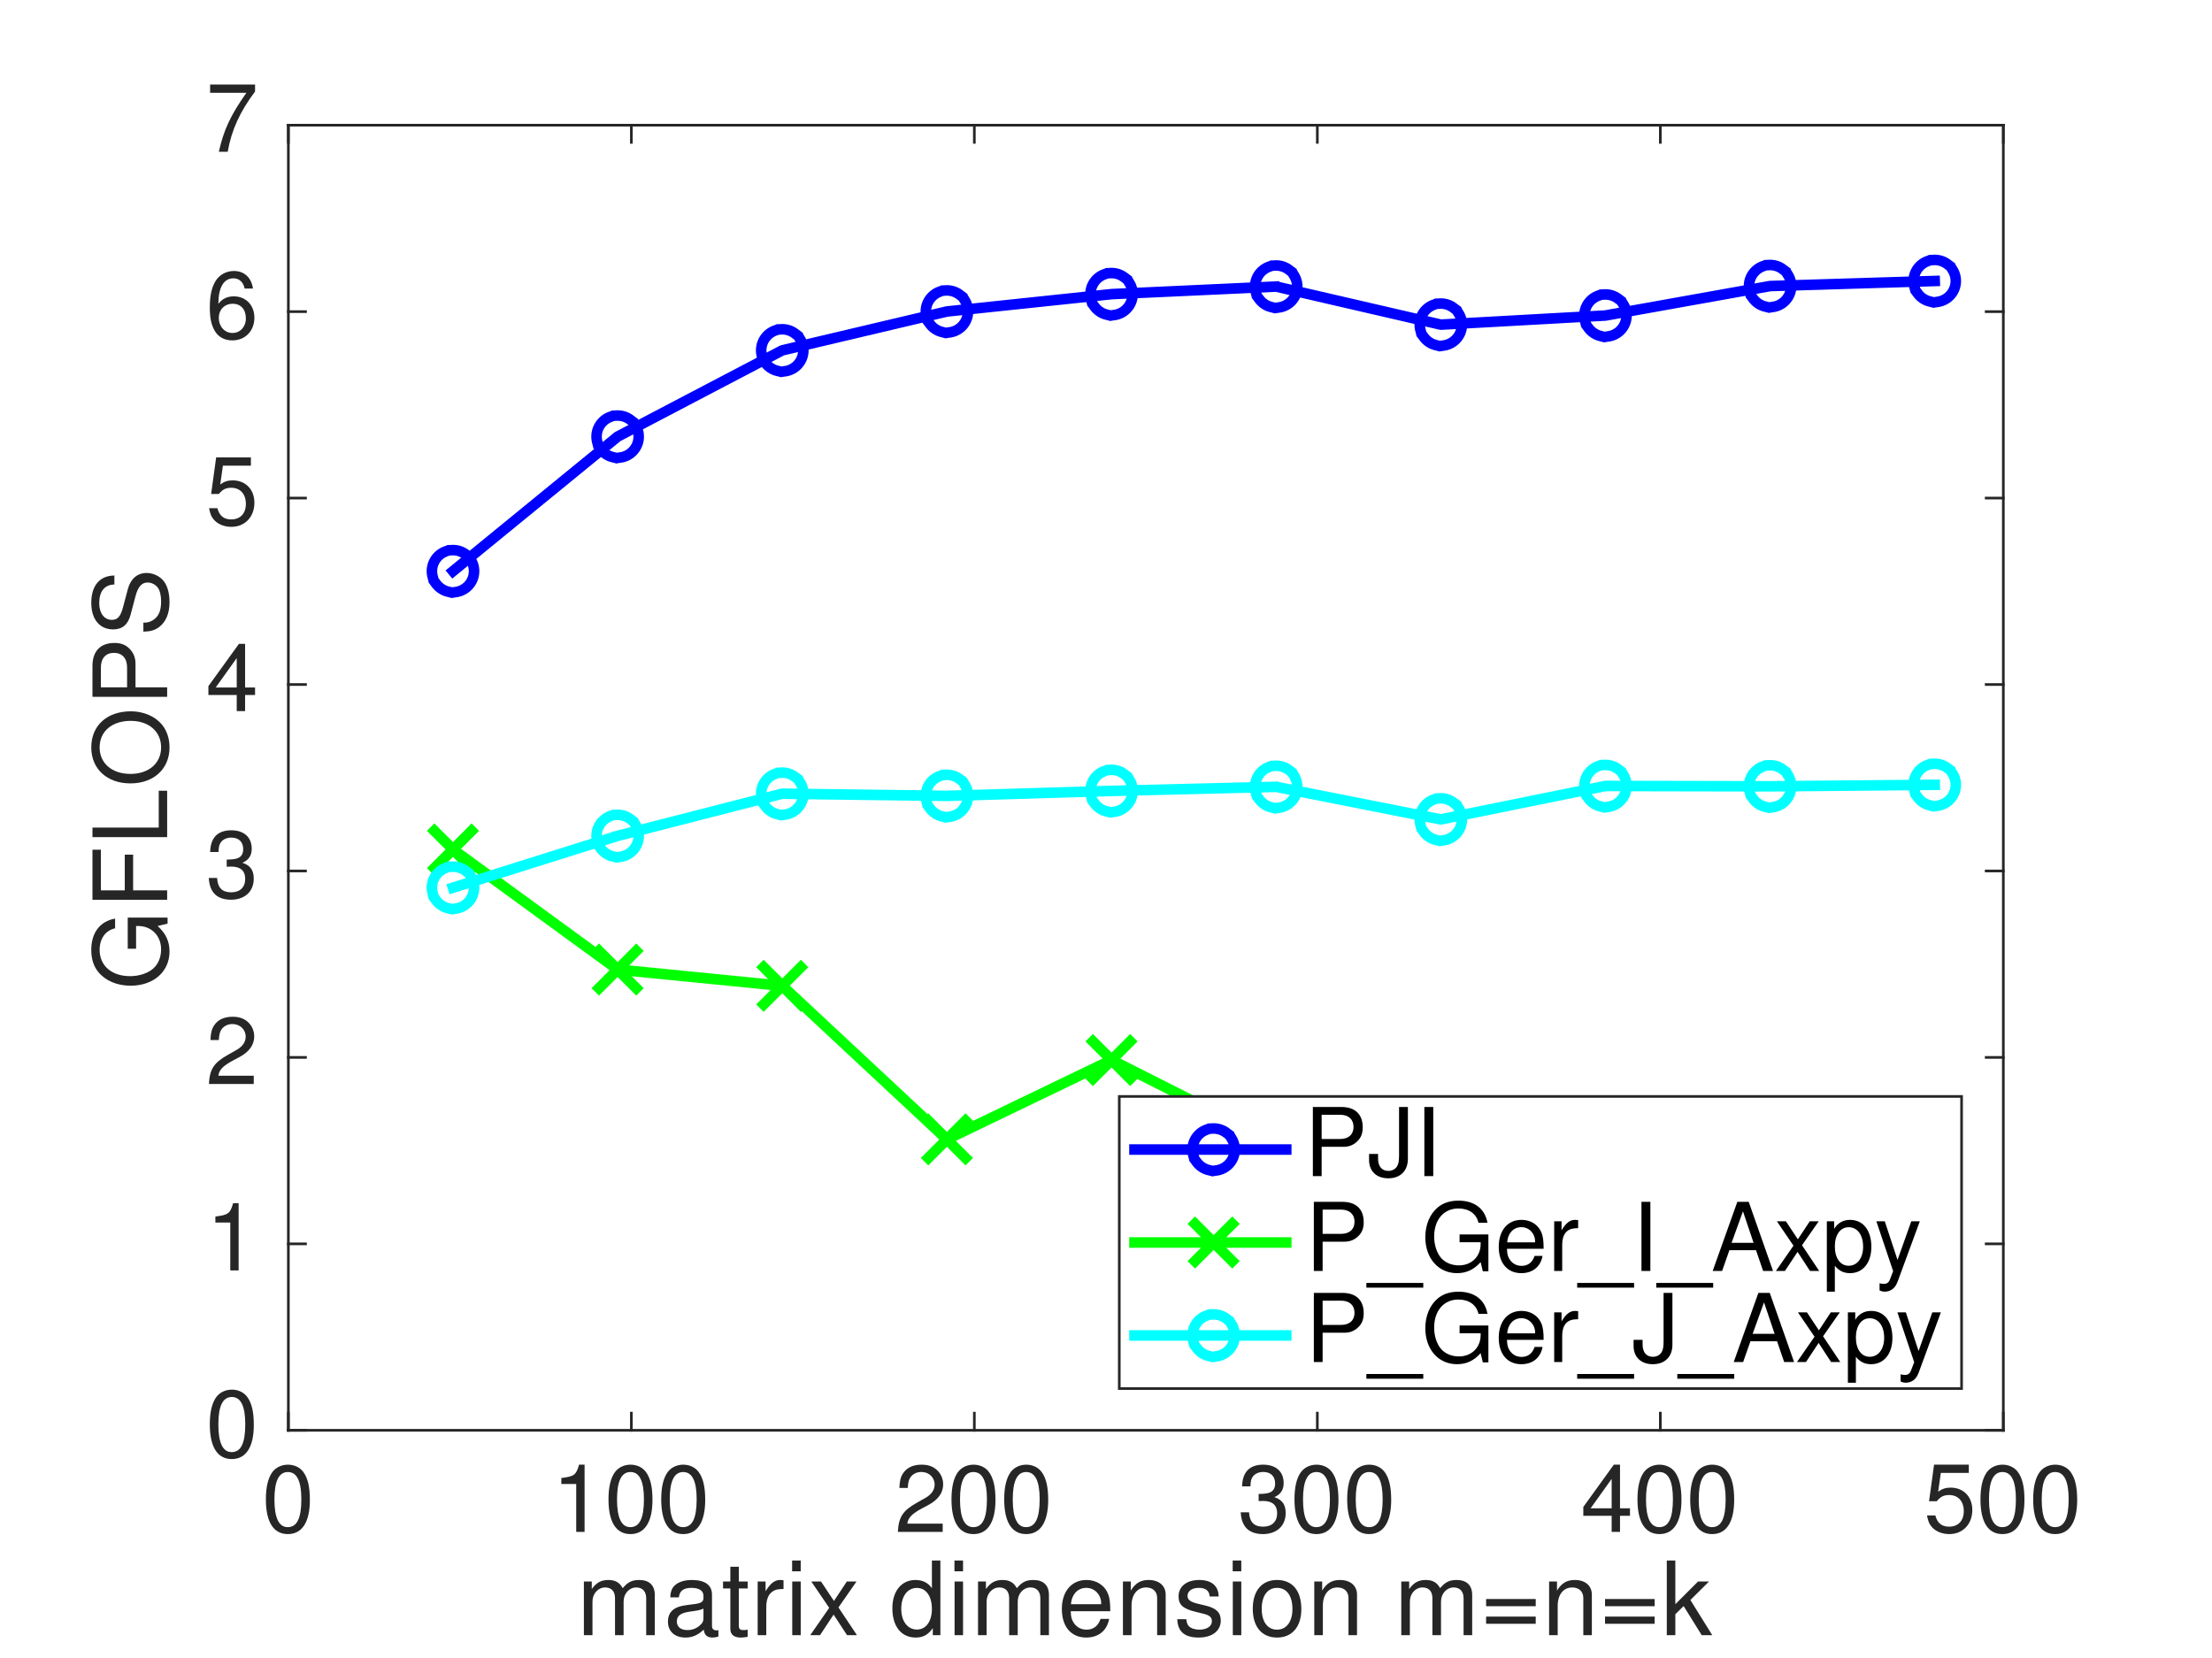<?xml version="1.0"?>
<!DOCTYPE svg PUBLIC '-//W3C//DTD SVG 1.0//EN'
          'http://www.w3.org/TR/2001/REC-SVG-20010904/DTD/svg10.dtd'>
<svg xmlns:xlink="http://www.w3.org/1999/xlink" style="fill-opacity:1; color-rendering:auto; color-interpolation:auto; text-rendering:auto; stroke:black; stroke-linecap:square; stroke-miterlimit:10; shape-rendering:auto; stroke-opacity:1; fill:black; stroke-dasharray:none; font-weight:normal; stroke-width:1; font-family:'Dialog'; font-style:normal; stroke-linejoin:miter; font-size:12px; stroke-dashoffset:0; image-rendering:auto;" width="583" height="437" xmlns="http://www.w3.org/2000/svg"
><rect width="100%" height="100%" fill="#808080" stroke="none"/><!--Generated by the Batik Graphics2D SVG Generator--><defs id="genericDefs"
  /><g
  ><defs id="defs1"
    ><clipPath clipPathUnits="userSpaceOnUse" id="clipPath1"
      ><path d="M0 0 L583 0 L583 437 L0 437 L0 0 Z"
      /></clipPath
    ></defs
    ><g style="fill:white; stroke:white;"
    ><rect x="0" y="0" width="583" style="clip-path:url(#clipPath1); stroke:none;" height="437"
    /></g
    ><g style="fill:white; text-rendering:optimizeSpeed; color-rendering:optimizeSpeed; image-rendering:optimizeSpeed; shape-rendering:crispEdges; stroke:white; color-interpolation:sRGB;"
    ><rect x="0" width="583" height="437" y="0" style="stroke:none;"
      /><path style="stroke:none;" d="M76 377 L528 377 L528 33 L76 33 Z"
    /></g
    ><g style="fill:rgb(38,38,38); text-rendering:geometricPrecision; image-rendering:optimizeQuality; color-rendering:optimizeQuality; stroke-linejoin:round; stroke:rgb(38,38,38); color-interpolation:linearRGB; stroke-width:0.694;"
    ><line y2="377" style="fill:none;" x1="76" x2="528" y1="377"
      /><line y2="33" style="fill:none;" x1="76" x2="528" y1="33"
      /><line y2="372.48" style="fill:none;" x1="76" x2="76" y1="377"
      /><line y2="372.48" style="fill:none;" x1="166.4" x2="166.4" y1="377"
      /><line y2="372.48" style="fill:none;" x1="256.8" x2="256.8" y1="377"
      /><line y2="372.48" style="fill:none;" x1="347.2" x2="347.2" y1="377"
      /><line y2="372.48" style="fill:none;" x1="437.6" x2="437.6" y1="377"
      /><line y2="372.48" style="fill:none;" x1="528" x2="528" y1="377"
      /><line y2="37.52" style="fill:none;" x1="76" x2="76" y1="33"
      /><line y2="37.52" style="fill:none;" x1="166.4" x2="166.4" y1="33"
      /><line y2="37.52" style="fill:none;" x1="256.8" x2="256.8" y1="33"
      /><line y2="37.52" style="fill:none;" x1="347.2" x2="347.2" y1="33"
      /><line y2="37.52" style="fill:none;" x1="437.6" x2="437.6" y1="33"
      /><line y2="37.52" style="fill:none;" x1="528" x2="528" y1="33"
    /></g
    ><g transform="translate(76,384.778)" style="font-size:25px; fill:rgb(38,38,38); text-rendering:geometricPrecision; color-rendering:optimizeQuality; image-rendering:optimizeQuality; stroke:rgb(38,38,38); color-interpolation:linearRGB;"
    ><path style="stroke:none;" d="M-0.125 1.281 C1.547 1.281 3.031 1.969 3.953 3.219 C5.125 4.828 5.672 7.125 5.672 10.578 C5.672 16.406 3.625 19.578 -0.125 19.578 C-3.922 19.578 -5.922 16.406 -5.922 10.422 C-5.922 7.156 -5.344 4.781 -4.203 3.219 C-3.281 2 -1.781 1.281 -0.125 1.281 ZM-0.125 3.219 C-2.5 3.219 -3.672 5.594 -3.672 10.453 C-3.672 15.297 -2.5 17.75 -0.172 17.75 C2.281 17.75 3.422 15.406 3.422 10.375 C3.422 5.625 2.25 3.219 -0.125 3.219 Z"
    /></g
    ><g transform="translate(166.4,384.778)" style="font-size:25px; fill:rgb(38,38,38); text-rendering:geometricPrecision; color-rendering:optimizeQuality; image-rendering:optimizeQuality; stroke:rgb(38,38,38); color-interpolation:linearRGB;"
    ><path style="stroke:none;" d="M-14.531 6.375 L-18.453 6.375 L-18.453 4.797 C-15.047 4.375 -14.547 4 -13.781 1.281 L-12.328 1.281 L-12.328 19 L-14.531 19 ZM-0.228 1.281 C1.444 1.281 2.928 1.969 3.85 3.219 C5.022 4.828 5.569 7.125 5.569 10.578 C5.569 16.406 3.522 19.578 -0.228 19.578 C-4.025 19.578 -6.025 16.406 -6.025 10.422 C-6.025 7.156 -5.447 4.781 -4.306 3.219 C-3.385 2 -1.885 1.281 -0.228 1.281 ZM-0.228 3.219 C-2.603 3.219 -3.775 5.594 -3.775 10.453 C-3.775 15.297 -2.603 17.75 -0.275 17.75 C2.178 17.75 3.318 15.406 3.318 10.375 C3.318 5.625 2.147 3.219 -0.228 3.219 ZM13.668 1.281 C15.34 1.281 16.825 1.969 17.746 3.219 C18.918 4.828 19.465 7.125 19.465 10.578 C19.465 16.406 17.418 19.578 13.668 19.578 C9.871 19.578 7.871 16.406 7.871 10.422 C7.871 7.156 8.45 4.781 9.59 3.219 C10.512 2 12.012 1.281 13.668 1.281 ZM13.668 3.219 C11.293 3.219 10.121 5.594 10.121 10.453 C10.121 15.297 11.293 17.75 13.621 17.75 C16.075 17.75 17.215 15.406 17.215 10.375 C17.215 5.625 16.043 3.219 13.668 3.219 Z"
    /></g
    ><g transform="translate(256.8,384.778)" style="font-size:25px; fill:rgb(38,38,38); text-rendering:geometricPrecision; color-rendering:optimizeQuality; image-rendering:optimizeQuality; stroke:rgb(38,38,38); color-interpolation:linearRGB;"
    ><path style="stroke:none;" d="M-8.344 16.828 L-8.344 19 L-20.156 19 C-19.953 15.094 -18.875 13.422 -15.172 11.328 L-12.875 10.031 C-11.297 9.125 -10.469 7.922 -10.469 6.531 C-10.469 4.625 -11.969 3.203 -13.969 3.203 C-15.297 3.203 -16.453 3.844 -17.031 4.922 C-17.328 5.5 -17.469 6.219 -17.547 7.422 L-19.75 7.422 C-19.703 5.625 -19.422 4.531 -18.797 3.578 C-17.828 2.078 -16.156 1.281 -13.906 1.281 C-12.219 1.281 -10.922 1.719 -9.875 2.672 C-8.828 3.625 -8.219 5 -8.219 6.469 C-8.219 8.656 -9.5 10.469 -11.969 11.828 L-14.469 13.172 C-16.656 14.453 -17.453 15.375 -17.672 16.828 ZM-0.228 1.281 C1.444 1.281 2.928 1.969 3.85 3.219 C5.022 4.828 5.569 7.125 5.569 10.578 C5.569 16.406 3.522 19.578 -0.228 19.578 C-4.025 19.578 -6.025 16.406 -6.025 10.422 C-6.025 7.156 -5.447 4.781 -4.306 3.219 C-3.385 2 -1.885 1.281 -0.228 1.281 ZM-0.228 3.219 C-2.603 3.219 -3.775 5.594 -3.775 10.453 C-3.775 15.297 -2.603 17.75 -0.275 17.75 C2.178 17.75 3.318 15.406 3.318 10.375 C3.318 5.625 2.147 3.219 -0.228 3.219 ZM13.668 1.281 C15.34 1.281 16.825 1.969 17.746 3.219 C18.918 4.828 19.465 7.125 19.465 10.578 C19.465 16.406 17.418 19.578 13.668 19.578 C9.871 19.578 7.871 16.406 7.871 10.422 C7.871 7.156 8.45 4.781 9.59 3.219 C10.512 2 12.012 1.281 13.668 1.281 ZM13.668 3.219 C11.293 3.219 10.121 5.594 10.121 10.453 C10.121 15.297 11.293 17.75 13.621 17.75 C16.075 17.75 17.215 15.406 17.215 10.375 C17.215 5.625 16.043 3.219 13.668 3.219 Z"
    /></g
    ><g transform="translate(347.2,384.778)" style="font-size:25px; fill:rgb(38,38,38); text-rendering:geometricPrecision; color-rendering:optimizeQuality; image-rendering:optimizeQuality; stroke:rgb(38,38,38); color-interpolation:linearRGB;"
    ><path style="stroke:none;" d="M-15.469 10.875 L-15.469 9 C-13.922 8.969 -13.156 8.875 -12.547 8.625 C-11.578 8.219 -11.125 7.469 -11.125 6.219 C-11.125 4.344 -12.297 3.203 -14.25 3.203 C-15.625 3.203 -16.719 3.797 -17.219 4.781 C-17.5 5.328 -17.594 5.922 -17.625 7 L-19.828 7 C-19.75 3.219 -17.844 1.281 -14.281 1.281 C-10.906 1.281 -8.875 3.094 -8.875 6.156 C-8.875 7.922 -9.703 9.172 -11.344 9.828 C-9.219 10.547 -8.344 11.797 -8.344 14.047 C-8.344 17.406 -10.703 19.578 -14.344 19.578 C-16.781 19.578 -18.531 18.703 -19.422 17 C-19.844 16.203 -20.094 15.281 -20.203 13.844 L-18 13.844 C-17.844 16.422 -16.672 17.625 -14.281 17.625 C-11.969 17.625 -10.594 16.297 -10.594 14.078 C-10.594 11.953 -11.844 10.844 -14.281 10.844 L-15.203 10.875 ZM-0.228 1.281 C1.444 1.281 2.928 1.969 3.85 3.219 C5.022 4.828 5.569 7.125 5.569 10.578 C5.569 16.406 3.522 19.578 -0.228 19.578 C-4.025 19.578 -6.025 16.406 -6.025 10.422 C-6.025 7.156 -5.447 4.781 -4.306 3.219 C-3.385 2 -1.885 1.281 -0.228 1.281 ZM-0.228 3.219 C-2.603 3.219 -3.775 5.594 -3.775 10.453 C-3.775 15.297 -2.603 17.75 -0.275 17.75 C2.178 17.75 3.318 15.406 3.318 10.375 C3.318 5.625 2.147 3.219 -0.228 3.219 ZM13.668 1.281 C15.34 1.281 16.825 1.969 17.746 3.219 C18.918 4.828 19.465 7.125 19.465 10.578 C19.465 16.406 17.418 19.578 13.668 19.578 C9.871 19.578 7.871 16.406 7.871 10.422 C7.871 7.156 8.45 4.781 9.59 3.219 C10.512 2 12.012 1.281 13.668 1.281 ZM13.668 3.219 C11.293 3.219 10.121 5.594 10.121 10.453 C10.121 15.297 11.293 17.75 13.621 17.75 C16.075 17.75 17.215 15.406 17.215 10.375 C17.215 5.625 16.043 3.219 13.668 3.219 Z"
    /></g
    ><g transform="translate(437.6,384.778)" style="font-size:25px; fill:rgb(38,38,38); text-rendering:geometricPrecision; color-rendering:optimizeQuality; image-rendering:optimizeQuality; stroke:rgb(38,38,38); color-interpolation:linearRGB;"
    ><path style="stroke:none;" d="M-12.828 14.75 L-20.297 14.75 L-20.297 12.422 L-12.25 1.281 L-10.625 1.281 L-10.625 12.781 L-8 12.781 L-8 14.75 L-10.625 14.75 L-10.625 19 L-12.828 19 ZM-12.828 12.781 L-12.828 5.031 L-18.375 12.781 ZM-0.228 1.281 C1.444 1.281 2.928 1.969 3.85 3.219 C5.022 4.828 5.569 7.125 5.569 10.578 C5.569 16.406 3.522 19.578 -0.228 19.578 C-4.025 19.578 -6.025 16.406 -6.025 10.422 C-6.025 7.156 -5.447 4.781 -4.306 3.219 C-3.385 2 -1.885 1.281 -0.228 1.281 ZM-0.228 3.219 C-2.603 3.219 -3.775 5.594 -3.775 10.453 C-3.775 15.297 -2.603 17.75 -0.275 17.75 C2.178 17.75 3.318 15.406 3.318 10.375 C3.318 5.625 2.147 3.219 -0.228 3.219 ZM13.668 1.281 C15.34 1.281 16.825 1.969 17.746 3.219 C18.918 4.828 19.465 7.125 19.465 10.578 C19.465 16.406 17.418 19.578 13.668 19.578 C9.871 19.578 7.871 16.406 7.871 10.422 C7.871 7.156 8.45 4.781 9.59 3.219 C10.512 2 12.012 1.281 13.668 1.281 ZM13.668 3.219 C11.293 3.219 10.121 5.594 10.121 10.453 C10.121 15.297 11.293 17.75 13.621 17.75 C16.075 17.75 17.215 15.406 17.215 10.375 C17.215 5.625 16.043 3.219 13.668 3.219 Z"
    /></g
    ><g transform="translate(528,384.778)" style="font-size:25px; fill:rgb(38,38,38); text-rendering:geometricPrecision; color-rendering:optimizeQuality; image-rendering:optimizeQuality; stroke:rgb(38,38,38); color-interpolation:linearRGB;"
    ><path style="stroke:none;" d="M-9.094 1.281 L-9.094 3.453 L-16.469 3.453 L-17.172 8.406 C-16.156 7.656 -15.156 7.328 -13.906 7.328 C-10.5 7.328 -8.172 9.719 -8.172 13.219 C-8.172 16.969 -10.672 19.578 -14.25 19.578 C-16.25 19.578 -18.047 18.797 -19.047 17.453 C-19.578 16.797 -19.828 16.094 -20.125 14.656 L-17.922 14.656 C-17.406 16.656 -16.219 17.625 -14.297 17.625 C-11.906 17.625 -10.422 16.078 -10.422 13.531 C-10.422 10.906 -11.922 9.281 -14.297 9.281 C-15.672 9.281 -16.531 9.703 -17.547 10.922 L-19.578 10.922 L-18.25 1.281 ZM-0.228 1.281 C1.444 1.281 2.928 1.969 3.85 3.219 C5.022 4.828 5.569 7.125 5.569 10.578 C5.569 16.406 3.522 19.578 -0.228 19.578 C-4.025 19.578 -6.025 16.406 -6.025 10.422 C-6.025 7.156 -5.447 4.781 -4.306 3.219 C-3.385 2 -1.885 1.281 -0.228 1.281 ZM-0.228 3.219 C-2.603 3.219 -3.775 5.594 -3.775 10.453 C-3.775 15.297 -2.603 17.75 -0.275 17.75 C2.178 17.75 3.318 15.406 3.318 10.375 C3.318 5.625 2.147 3.219 -0.228 3.219 ZM13.668 1.281 C15.34 1.281 16.825 1.969 17.746 3.219 C18.918 4.828 19.465 7.125 19.465 10.578 C19.465 16.406 17.418 19.578 13.668 19.578 C9.871 19.578 7.871 16.406 7.871 10.422 C7.871 7.156 8.45 4.781 9.59 3.219 C10.512 2 12.012 1.281 13.668 1.281 ZM13.668 3.219 C11.293 3.219 10.121 5.594 10.121 10.453 C10.121 15.297 11.293 17.75 13.621 17.75 C16.075 17.75 17.215 15.406 17.215 10.375 C17.215 5.625 16.043 3.219 13.668 3.219 Z"
    /></g
    ><g transform="translate(302,410)" style="font-size:27.5px; fill:rgb(38,38,38); text-rendering:geometricPrecision; color-rendering:optimizeQuality; image-rendering:optimizeQuality; stroke:rgb(38,38,38); color-interpolation:linearRGB;"
    ><path style="stroke:none;" d="M-148.109 6.859 L-146.031 6.859 L-146.031 8.844 C-144.812 7.156 -143.578 6.453 -141.688 6.453 C-139.844 6.453 -138.719 7.094 -137.875 8.609 C-136.547 7.016 -135.422 6.453 -133.531 6.453 C-130.891 6.453 -129.422 7.844 -129.422 10.391 L-129.422 21 L-131.688 21 L-131.688 11.25 C-131.688 9.469 -132.672 8.422 -134.312 8.422 C-136.156 8.422 -137.641 10.062 -137.641 12.109 L-137.641 21 L-139.906 21 L-139.906 11.25 C-139.906 9.438 -140.844 8.422 -142.516 8.422 C-144.359 8.422 -145.844 10.062 -145.844 12.109 L-145.844 21 L-148.109 21 ZM-112.658 19.672 L-112.658 21.375 C-113.377 21.562 -113.736 21.625 -114.189 21.625 C-115.642 21.625 -116.346 20.969 -116.517 19.547 C-118.111 21 -119.533 21.625 -121.314 21.625 C-124.174 21.625 -125.955 20 -125.955 17.438 C-125.955 15.594 -125.127 14.328 -123.471 13.656 C-122.611 13.312 -122.127 13.203 -118.939 12.797 C-117.158 12.578 -116.596 12.172 -116.596 11.219 L-116.596 10.625 C-116.596 9.281 -117.721 8.531 -119.752 8.531 C-121.861 8.531 -122.877 9.312 -123.08 11.031 L-125.346 11.031 C-125.283 9.641 -125.017 8.828 -124.361 8.094 C-123.424 7.047 -121.721 6.453 -119.674 6.453 C-116.189 6.453 -114.346 7.797 -114.346 10.312 L-114.346 18.625 C-114.346 19.328 -113.924 19.734 -113.142 19.734 C-113.002 19.734 -112.892 19.734 -112.658 19.672 ZM-116.596 16.547 L-116.596 14 C-117.346 14.359 -117.83 14.469 -120.205 14.797 C-122.611 15.141 -123.611 15.891 -123.611 17.375 C-123.611 18.812 -122.58 19.656 -120.83 19.656 C-119.502 19.656 -118.408 19.219 -117.486 18.375 C-116.814 17.766 -116.596 17.297 -116.596 16.547 ZM-104.948 6.859 L-104.948 8.688 L-107.276 8.688 L-107.276 18.375 C-107.276 19.375 -106.995 19.656 -106.026 19.656 C-105.605 19.656 -105.245 19.625 -104.948 19.547 L-104.948 21.438 C-105.698 21.562 -106.245 21.625 -106.792 21.625 C-108.542 21.625 -109.511 20.812 -109.511 19.375 L-109.511 8.688 L-111.433 8.688 L-111.433 6.859 L-109.511 6.859 L-109.511 2.969 L-107.276 2.969 L-107.276 6.859 ZM-102.304 6.859 L-100.226 6.859 L-100.226 9.422 C-98.929 7.312 -97.82 6.453 -96.367 6.453 C-96.07 6.453 -95.882 6.469 -95.492 6.531 L-95.492 8.828 C-97.07 8.844 -97.742 9.016 -98.445 9.531 C-99.523 10.312 -100.039 11.625 -100.039 13.656 L-100.039 21 L-102.304 21 ZM-90.96 6.859 L-90.96 21 L-93.195 21 L-93.195 6.859 ZM-90.96 1.312 L-90.96 4.156 L-93.226 4.156 L-93.226 1.312 ZM-81.013 13.688 L-76.138 21 L-78.747 21 L-82.294 15.578 L-85.872 21 L-88.45 21 L-83.45 13.797 L-88.169 6.859 L-85.606 6.859 L-82.2 11.984 L-78.809 6.859 L-76.263 6.859 ZM-54.152 1.312 L-54.152 21 L-56.152 21 L-56.152 19.141 C-57.355 20.891 -58.714 21.625 -60.652 21.625 C-64.464 21.625 -66.808 18.672 -66.808 13.906 C-66.808 9.391 -64.402 6.453 -60.73 6.453 C-58.839 6.453 -57.339 7.203 -56.386 8.641 L-56.386 1.312 ZM-60.355 8.547 C-62.808 8.547 -64.464 10.734 -64.464 14.031 C-64.464 17.328 -62.808 19.516 -60.324 19.516 C-57.949 19.516 -56.386 17.359 -56.386 14.094 C-56.386 10.719 -57.933 8.547 -60.355 8.547 ZM-48.176 6.859 L-48.176 21 L-50.41 21 L-50.41 6.859 ZM-48.176 1.312 L-48.176 4.156 L-50.442 4.156 L-50.442 1.312 ZM-44.228 6.859 L-42.15 6.859 L-42.15 8.844 C-40.931 7.156 -39.697 6.453 -37.806 6.453 C-35.963 6.453 -34.838 7.094 -33.994 8.609 C-32.666 7.016 -31.541 6.453 -29.65 6.453 C-27.009 6.453 -25.541 7.844 -25.541 10.391 L-25.541 21 L-27.806 21 L-27.806 11.25 C-27.806 9.469 -28.791 8.422 -30.431 8.422 C-32.275 8.422 -33.76 10.062 -33.76 12.109 L-33.76 21 L-36.025 21 L-36.025 11.25 C-36.025 9.438 -36.963 8.422 -38.635 8.422 C-40.478 8.422 -41.963 10.062 -41.963 12.109 L-41.963 21 L-44.228 21 ZM-9.371 14.688 L-19.793 14.688 C-19.761 16.094 -19.574 16.891 -19.027 17.703 C-18.277 18.891 -17.058 19.547 -15.621 19.547 C-13.824 19.547 -12.543 18.562 -11.933 16.703 L-9.668 16.703 C-10.23 19.781 -12.464 21.625 -15.714 21.625 C-19.683 21.625 -22.136 18.766 -22.136 14.109 C-22.136 9.469 -19.589 6.453 -15.652 6.453 C-13.011 6.453 -10.855 7.844 -9.933 10.172 C-9.527 11.219 -9.371 12.516 -9.371 14.688 ZM-19.73 12.844 L-11.793 12.844 C-11.761 12.797 -11.761 12.734 -11.761 12.688 C-11.761 10.359 -13.464 8.531 -15.683 8.531 C-17.949 8.531 -19.543 10.234 -19.73 12.844 ZM-6.036 6.859 L-3.958 6.859 L-3.958 9.234 C-2.708 7.25 -1.364 6.453 0.746 6.453 C3.464 6.453 5.23 7.953 5.23 10.312 L5.23 21 L2.98 21 L2.98 11.203 C2.98 9.5 1.855 8.422 0.058 8.422 C-2.255 8.422 -3.77 10.312 -3.77 13.203 L-3.77 21 L-6.036 21 ZM19.19 10.797 L16.815 10.797 C16.752 9.312 15.783 8.531 13.971 8.531 C12.143 8.531 10.986 9.359 10.986 10.656 C10.986 11.656 11.768 12.25 13.596 12.688 L15.752 13.203 C18.565 13.875 19.752 15.031 19.752 17.141 C19.752 19.859 17.486 21.625 13.924 21.625 C10.221 21.625 8.393 20.062 8.283 16.781 L10.658 16.781 C10.783 17.781 10.955 18.188 11.299 18.594 C11.877 19.188 12.893 19.547 14.111 19.547 C16.08 19.547 17.408 18.656 17.408 17.328 C17.408 16.297 16.783 15.734 15.221 15.359 L13.111 14.844 C9.768 14.031 8.627 12.984 8.627 10.766 C8.627 8.141 10.768 6.453 14.065 6.453 C17.33 6.453 19.158 8.016 19.19 10.797 ZM25.157 6.859 L25.157 21 L22.922 21 L22.922 6.859 ZM25.157 1.312 L25.157 4.156 L22.891 4.156 L22.891 1.312 ZM34.558 6.453 C38.636 6.453 40.98 9.25 40.98 14.141 C40.98 18.781 38.558 21.625 34.589 21.625 C30.558 21.625 28.183 18.781 28.183 14.031 C28.183 9.281 30.589 6.453 34.558 6.453 ZM34.589 8.531 C32.073 8.531 30.542 10.625 30.542 14.031 C30.542 17.469 32.073 19.547 34.589 19.547 C37.073 19.547 38.636 17.438 38.636 14.109 C38.636 10.609 37.12 8.531 34.589 8.531 ZM44.392 6.859 L46.471 6.859 L46.471 9.234 C47.721 7.25 49.064 6.453 51.174 6.453 C53.892 6.453 55.658 7.953 55.658 10.312 L55.658 21 L53.408 21 L53.408 11.203 C53.408 9.5 52.283 8.422 50.486 8.422 C48.174 8.422 46.658 10.312 46.658 13.203 L46.658 21 L44.392 21 ZM67.324 6.859 L69.403 6.859 L69.403 8.844 C70.621 7.156 71.856 6.453 73.746 6.453 C75.59 6.453 76.715 7.094 77.559 8.609 C78.887 7.016 80.012 6.453 81.903 6.453 C84.543 6.453 86.012 7.844 86.012 10.391 L86.012 21 L83.746 21 L83.746 11.25 C83.746 9.469 82.762 8.422 81.121 8.422 C79.278 8.422 77.793 10.062 77.793 12.109 L77.793 21 L75.528 21 L75.528 11.25 C75.528 9.438 74.59 8.422 72.918 8.422 C71.074 8.422 69.59 10.062 69.59 12.109 L69.59 21 L67.324 21 ZM102.76 11.469 L102.76 13.359 L89.682 13.359 L89.682 11.469 ZM102.76 16.109 L102.76 18 L89.682 18 L89.682 16.109 ZM106.287 6.859 L108.365 6.859 L108.365 9.234 C109.615 7.25 110.959 6.453 113.068 6.453 C115.787 6.453 117.552 7.953 117.552 10.312 L117.552 21 L115.302 21 L115.302 11.203 C115.302 9.5 114.177 8.422 112.38 8.422 C110.068 8.422 108.552 10.312 108.552 13.203 L108.552 21 L106.287 21 ZM134.106 11.469 L134.106 13.359 L121.028 13.359 L121.028 11.469 ZM134.106 16.109 L134.106 18 L121.028 18 L121.028 16.109 ZM139.554 1.312 L139.554 12.844 L145.539 6.859 L148.429 6.859 L143.523 11.734 L149.289 21 L146.508 21 L141.742 13.328 L139.554 15.484 L139.554 21 L137.304 21 L137.304 1.312 Z"
    /></g
    ><g style="fill:rgb(38,38,38); text-rendering:geometricPrecision; image-rendering:optimizeQuality; color-rendering:optimizeQuality; stroke-linejoin:round; stroke:rgb(38,38,38); color-interpolation:linearRGB; stroke-width:0.694;"
    ><line y2="33" style="fill:none;" x1="76" x2="76" y1="377"
      /><line y2="33" style="fill:none;" x1="528" x2="528" y1="377"
      /><line y2="377" style="fill:none;" x1="76" x2="80.52" y1="377"
      /><line y2="327.857" style="fill:none;" x1="76" x2="80.52" y1="327.857"
      /><line y2="278.714" style="fill:none;" x1="76" x2="80.52" y1="278.714"
      /><line y2="229.571" style="fill:none;" x1="76" x2="80.52" y1="229.571"
      /><line y2="180.429" style="fill:none;" x1="76" x2="80.52" y1="180.429"
      /><line y2="131.286" style="fill:none;" x1="76" x2="80.52" y1="131.286"
      /><line y2="82.143" style="fill:none;" x1="76" x2="80.52" y1="82.143"
      /><line y2="33" style="fill:none;" x1="76" x2="80.52" y1="33"
      /><line y2="377" style="fill:none;" x1="528" x2="523.48" y1="377"
      /><line y2="327.857" style="fill:none;" x1="528" x2="523.48" y1="327.857"
      /><line y2="278.714" style="fill:none;" x1="528" x2="523.48" y1="278.714"
      /><line y2="229.571" style="fill:none;" x1="528" x2="523.48" y1="229.571"
      /><line y2="180.429" style="fill:none;" x1="528" x2="523.48" y1="180.429"
      /><line y2="131.286" style="fill:none;" x1="528" x2="523.48" y1="131.286"
      /><line y2="82.143" style="fill:none;" x1="528" x2="523.48" y1="82.143"
      /><line y2="33" style="fill:none;" x1="528" x2="523.48" y1="33"
    /></g
    ><g transform="translate(68.222,377)" style="font-size:25px; fill:rgb(38,38,38); text-rendering:geometricPrecision; color-rendering:optimizeQuality; image-rendering:optimizeQuality; stroke:rgb(38,38,38); color-interpolation:linearRGB;"
    ><path style="stroke:none;" d="M-7.125 -10.719 C-5.453 -10.719 -3.969 -10.031 -3.047 -8.781 C-1.875 -7.172 -1.328 -4.875 -1.328 -1.422 C-1.328 4.406 -3.375 7.578 -7.125 7.578 C-10.922 7.578 -12.922 4.406 -12.922 -1.578 C-12.922 -4.844 -12.344 -7.219 -11.203 -8.781 C-10.281 -10 -8.781 -10.719 -7.125 -10.719 ZM-7.125 -8.781 C-9.5 -8.781 -10.672 -6.406 -10.672 -1.547 C-10.672 3.297 -9.5 5.75 -7.172 5.75 C-4.719 5.75 -3.578 3.406 -3.578 -1.625 C-3.578 -6.375 -4.75 -8.781 -7.125 -8.781 Z"
    /></g
    ><g transform="translate(68.222,327.857)" style="font-size:25px; fill:rgb(38,38,38); text-rendering:geometricPrecision; color-rendering:optimizeQuality; image-rendering:optimizeQuality; stroke:rgb(38,38,38); color-interpolation:linearRGB;"
    ><path style="stroke:none;" d="M-7.531 -5.625 L-11.453 -5.625 L-11.453 -7.203 C-8.047 -7.625 -7.547 -8 -6.781 -10.719 L-5.328 -10.719 L-5.328 7 L-7.531 7 Z"
    /></g
    ><g transform="translate(68.222,278.714)" style="font-size:25px; fill:rgb(38,38,38); text-rendering:geometricPrecision; color-rendering:optimizeQuality; image-rendering:optimizeQuality; stroke:rgb(38,38,38); color-interpolation:linearRGB;"
    ><path style="stroke:none;" d="M-1.344 4.828 L-1.344 7 L-13.156 7 C-12.953 3.094 -11.875 1.422 -8.172 -0.672 L-5.875 -1.969 C-4.297 -2.875 -3.469 -4.078 -3.469 -5.469 C-3.469 -7.375 -4.969 -8.797 -6.969 -8.797 C-8.297 -8.797 -9.453 -8.156 -10.031 -7.078 C-10.328 -6.5 -10.469 -5.781 -10.547 -4.578 L-12.75 -4.578 C-12.703 -6.375 -12.422 -7.469 -11.797 -8.422 C-10.828 -9.922 -9.156 -10.719 -6.906 -10.719 C-5.219 -10.719 -3.922 -10.281 -2.875 -9.328 C-1.828 -8.375 -1.219 -7 -1.219 -5.531 C-1.219 -3.344 -2.5 -1.531 -4.969 -0.172 L-7.469 1.172 C-9.656 2.453 -10.453 3.375 -10.672 4.828 Z"
    /></g
    ><g transform="translate(68.222,229.571)" style="font-size:25px; fill:rgb(38,38,38); text-rendering:geometricPrecision; color-rendering:optimizeQuality; image-rendering:optimizeQuality; stroke:rgb(38,38,38); color-interpolation:linearRGB;"
    ><path style="stroke:none;" d="M-8.469 -1.125 L-8.469 -3 C-6.922 -3.031 -6.156 -3.125 -5.547 -3.375 C-4.578 -3.781 -4.125 -4.531 -4.125 -5.781 C-4.125 -7.656 -5.297 -8.797 -7.25 -8.797 C-8.625 -8.797 -9.719 -8.203 -10.219 -7.219 C-10.5 -6.672 -10.594 -6.078 -10.625 -5 L-12.828 -5 C-12.75 -8.781 -10.844 -10.719 -7.281 -10.719 C-3.906 -10.719 -1.875 -8.906 -1.875 -5.844 C-1.875 -4.078 -2.703 -2.828 -4.344 -2.172 C-2.219 -1.453 -1.344 -0.203 -1.344 2.047 C-1.344 5.406 -3.703 7.578 -7.344 7.578 C-9.781 7.578 -11.531 6.703 -12.422 5 C-12.844 4.203 -13.094 3.281 -13.203 1.844 L-11 1.844 C-10.844 4.422 -9.672 5.625 -7.281 5.625 C-4.969 5.625 -3.594 4.297 -3.594 2.078 C-3.594 -0.047 -4.844 -1.156 -7.281 -1.156 L-8.203 -1.125 Z"
    /></g
    ><g transform="translate(68.222,180.429)" style="font-size:25px; fill:rgb(38,38,38); text-rendering:geometricPrecision; color-rendering:optimizeQuality; image-rendering:optimizeQuality; stroke:rgb(38,38,38); color-interpolation:linearRGB;"
    ><path style="stroke:none;" d="M-5.828 2.75 L-13.297 2.75 L-13.297 0.422 L-5.25 -10.719 L-3.625 -10.719 L-3.625 0.781 L-1 0.781 L-1 2.75 L-3.625 2.75 L-3.625 7 L-5.828 7 ZM-5.828 0.781 L-5.828 -6.969 L-11.375 0.781 Z"
    /></g
    ><g transform="translate(68.222,131.286)" style="font-size:25px; fill:rgb(38,38,38); text-rendering:geometricPrecision; color-rendering:optimizeQuality; image-rendering:optimizeQuality; stroke:rgb(38,38,38); color-interpolation:linearRGB;"
    ><path style="stroke:none;" d="M-2.094 -10.719 L-2.094 -8.547 L-9.469 -8.547 L-10.172 -3.594 C-9.156 -4.344 -8.156 -4.672 -6.906 -4.672 C-3.5 -4.672 -1.172 -2.281 -1.172 1.219 C-1.172 4.969 -3.672 7.578 -7.25 7.578 C-9.25 7.578 -11.047 6.797 -12.047 5.453 C-12.578 4.797 -12.828 4.094 -13.125 2.656 L-10.922 2.656 C-10.406 4.656 -9.219 5.625 -7.297 5.625 C-4.906 5.625 -3.422 4.078 -3.422 1.531 C-3.422 -1.094 -4.922 -2.719 -7.297 -2.719 C-8.672 -2.719 -9.531 -2.297 -10.547 -1.078 L-12.578 -1.078 L-11.25 -10.719 Z"
    /></g
    ><g transform="translate(68.222,82.143)" style="font-size:25px; fill:rgb(38,38,38); text-rendering:geometricPrecision; color-rendering:optimizeQuality; image-rendering:optimizeQuality; stroke:rgb(38,38,38); color-interpolation:linearRGB;"
    ><path style="stroke:none;" d="M-1.547 -6.094 L-3.75 -6.094 C-4.094 -7.797 -5.172 -8.781 -6.719 -8.781 C-9.25 -8.781 -10.656 -6.375 -10.672 -2.047 C-9.719 -3.344 -8.344 -4.031 -6.594 -4.031 C-3.422 -4.031 -1.172 -1.703 -1.172 1.594 C-1.172 5.078 -3.594 7.578 -6.969 7.578 C-8.922 7.578 -10.469 6.797 -11.422 5.375 C-12.469 3.797 -12.922 1.906 -12.922 -1.078 C-12.922 -4.297 -12.422 -6.469 -11.328 -8.203 C-10.281 -9.781 -8.531 -10.719 -6.578 -10.719 C-3.875 -10.719 -1.969 -9 -1.547 -6.094 ZM-6.875 -2.078 C-9.047 -2.078 -10.547 -0.547 -10.547 1.656 C-10.547 3.922 -9 5.625 -6.953 5.625 C-4.922 5.625 -3.422 4 -3.422 1.781 C-3.422 -0.594 -4.75 -2.078 -6.875 -2.078 Z"
    /></g
    ><g transform="translate(68.222,33)" style="font-size:25px; fill:rgb(38,38,38); text-rendering:geometricPrecision; color-rendering:optimizeQuality; image-rendering:optimizeQuality; stroke:rgb(38,38,38); color-interpolation:linearRGB;"
    ><path style="stroke:none;" d="M-1 -10.719 L-1 -8.875 C-5 -3.547 -7.219 1.328 -8.203 7 L-10.547 7 C-9.219 1.172 -7.5 -2.531 -3.281 -8.547 L-12.844 -8.547 L-12.844 -10.719 Z"
    /></g
    ><g transform="translate(50.056,205) rotate(-90)" style="font-size:27.5px; fill:rgb(38,38,38); text-rendering:geometricPrecision; color-rendering:optimizeQuality; image-rendering:optimizeQuality; stroke:rgb(38,38,38); color-interpolation:linearRGB;"
    ><path style="stroke:none;" d="M-36.859 -16.391 L-36.859 -5.891 L-38.453 -5.891 L-39.078 -8.516 C-40.984 -6.375 -43.125 -5.375 -45.797 -5.375 C-51.109 -5.375 -54.812 -9.594 -54.812 -15.641 C-54.812 -19.172 -53.516 -22.234 -51.25 -24.109 C-49.703 -25.391 -47.766 -26 -45.359 -26 C-40.859 -26 -37.828 -23.719 -37.125 -19.719 L-39.688 -19.719 C-40.234 -22.25 -42.391 -23.797 -45.391 -23.797 C-49.547 -23.797 -52.297 -20.609 -52.297 -15.781 C-52.297 -13.344 -51.516 -11 -50.219 -9.594 C-49.062 -8.328 -47.25 -7.594 -45.25 -7.594 C-41.656 -7.594 -39.078 -10.125 -39.078 -13.641 L-39.078 -14.188 L-45.062 -14.188 L-45.062 -16.391 ZM-29.67 -14.969 L-29.67 -6 L-32.17 -6 L-32.17 -25.688 L-18.967 -25.688 L-18.967 -23.469 L-29.67 -23.469 L-29.67 -17.172 L-20.264 -17.172 L-20.264 -14.969 ZM-13.136 -25.688 L-13.136 -8.219 L-3.417 -8.219 L-3.417 -6 L-15.651 -6 L-15.651 -25.688 ZM7.98 -26 C13.762 -26 17.512 -21.875 17.512 -15.531 C17.512 -12.312 16.246 -9.266 14.105 -7.453 C12.512 -6.109 10.387 -5.375 8.012 -5.375 C2.34 -5.375 -1.488 -9.531 -1.488 -15.688 C-1.488 -21.844 2.34 -26 7.98 -26 ZM7.98 -23.797 C3.824 -23.797 1.012 -20.547 1.012 -15.688 C1.012 -10.828 3.824 -7.594 8.012 -7.594 C12.168 -7.594 14.996 -10.828 14.996 -15.578 C14.996 -20.547 12.246 -23.797 7.98 -23.797 ZM23.841 -14.344 L23.841 -6 L21.326 -6 L21.326 -25.688 L29.451 -25.688 C33.341 -25.688 35.529 -23.609 35.529 -19.906 C35.529 -18.094 35.013 -16.828 33.826 -15.75 C32.779 -14.797 31.56 -14.344 30.029 -14.344 ZM23.841 -16.562 L29.076 -16.562 C31.482 -16.562 32.919 -17.859 32.919 -20.016 C32.919 -22.172 31.482 -23.469 29.076 -23.469 L23.841 -23.469 ZM53.306 -19.906 L50.931 -19.906 C50.9 -22.469 49.15 -23.906 46.01 -23.906 C43.369 -23.906 41.619 -22.578 41.619 -20.578 C41.619 -19.062 42.478 -18.312 44.853 -17.656 L49.791 -16.344 C52.463 -15.609 53.978 -13.828 53.978 -11.406 C53.978 -9.703 53.15 -7.938 51.822 -6.891 C50.556 -5.922 48.635 -5.375 46.291 -5.375 C43.291 -5.375 41.025 -6.344 39.666 -8.188 C38.885 -9.266 38.541 -10.453 38.51 -12.266 L40.885 -12.266 C40.853 -11.047 41.181 -10.109 41.916 -9.234 C42.853 -8.109 44.306 -7.594 46.447 -7.594 C48.041 -7.594 49.275 -7.891 50.072 -8.438 C50.9 -9.031 51.463 -10.109 51.463 -11.156 C51.463 -12.703 50.338 -13.688 47.853 -14.344 L42.963 -15.641 C40.369 -16.312 39.103 -17.828 39.103 -20.234 C39.103 -23.797 41.775 -26 46.103 -26 C50.635 -26 53.275 -23.766 53.306 -19.906 Z"
    /></g
    ><g style="stroke-linecap:butt; fill:blue; text-rendering:geometricPrecision; image-rendering:optimizeQuality; color-rendering:optimizeQuality; stroke-linejoin:bevel; stroke-dasharray:8,2,4,2; stroke:blue; color-interpolation:linearRGB; stroke-width:2.778; stroke-miterlimit:1;"
    ><path d="M509.92 74.064 L466.528 75.4 L423.136 83.165 L379.744 85.568 L336.352 75.533 L292.96 77.528 L249.568 82.103 L206.176 92.345 L162.784 115.083 L119.392 150.55" style="fill:none; fill-rule:evenodd;"
      /><circle transform="translate(509.92,74.064)" style="fill:none; stroke-linejoin:miter; stroke-dasharray:none; stroke-miterlimit:10;" r="5.556" cx="0" cy="0"
      /><circle transform="translate(466.528,75.4)" style="fill:none; stroke-linejoin:miter; stroke-dasharray:none; stroke-miterlimit:10;" r="5.556" cx="0" cy="0"
      /><circle transform="translate(423.136,83.165)" style="fill:none; stroke-linejoin:miter; stroke-dasharray:none; stroke-miterlimit:10;" r="5.556" cx="0" cy="0"
      /><circle transform="translate(379.744,85.568)" style="fill:none; stroke-linejoin:miter; stroke-dasharray:none; stroke-miterlimit:10;" r="5.556" cx="0" cy="0"
      /><circle transform="translate(336.352,75.533)" style="fill:none; stroke-linejoin:miter; stroke-dasharray:none; stroke-miterlimit:10;" r="5.556" cx="0" cy="0"
      /><circle transform="translate(292.96,77.528)" style="fill:none; stroke-linejoin:miter; stroke-dasharray:none; stroke-miterlimit:10;" r="5.556" cx="0" cy="0"
      /><circle transform="translate(249.568,82.103)" style="fill:none; stroke-linejoin:miter; stroke-dasharray:none; stroke-miterlimit:10;" r="5.556" cx="0" cy="0"
      /><circle transform="translate(206.176,92.345)" style="fill:none; stroke-linejoin:miter; stroke-dasharray:none; stroke-miterlimit:10;" r="5.556" cx="0" cy="0"
      /><circle transform="translate(162.784,115.083)" style="fill:none; stroke-linejoin:miter; stroke-dasharray:none; stroke-miterlimit:10;" r="5.556" cx="0" cy="0"
      /><circle transform="translate(119.392,150.55)" style="fill:none; stroke-linejoin:miter; stroke-dasharray:none; stroke-miterlimit:10;" r="5.556" cx="0" cy="0"
      /><path d="M509.92 302.308 L466.528 301.458 L423.136 326.26 L379.744 301.929 L336.352 301.32 L292.96 279.407 L249.568 300.308 L206.176 259.843 L162.784 255.553 L119.392 223.905" style="fill:none; fill-rule:evenodd; stroke:lime;"
    /></g
    ><g transform="translate(509.92,302.308)" style="stroke-linecap:butt; fill:lime; text-rendering:geometricPrecision; color-rendering:optimizeQuality; image-rendering:optimizeQuality; stroke:lime; color-interpolation:linearRGB; stroke-width:2.778;"
    ><path style="fill:none;" d="M-4.91 -4.91 L4.91 4.91 M-4.91 4.91 L4.91 -4.91"
      /><path d="M-4.91 -4.91 L4.91 4.91 M-4.91 4.91 L4.91 -4.91" style="fill:none;" transform="translate(-43.392,-0.85)"
      /><path d="M-4.91 -4.91 L4.91 4.91 M-4.91 4.91 L4.91 -4.91" style="fill:none;" transform="translate(-86.784,23.952)"
      /><path d="M-4.91 -4.91 L4.91 4.91 M-4.91 4.91 L4.91 -4.91" style="fill:none;" transform="translate(-130.176,-0.378)"
      /><path d="M-4.91 -4.91 L4.91 4.91 M-4.91 4.91 L4.91 -4.91" style="fill:none;" transform="translate(-173.568,-0.988)"
      /><path d="M-4.91 -4.91 L4.91 4.91 M-4.91 4.91 L4.91 -4.91" style="fill:none;" transform="translate(-216.96,-22.901)"
      /><path d="M-4.91 -4.91 L4.91 4.91 M-4.91 4.91 L4.91 -4.91" style="fill:none;" transform="translate(-260.352,-2)"
      /><path d="M-4.91 -4.91 L4.91 4.91 M-4.91 4.91 L4.91 -4.91" style="fill:none;" transform="translate(-303.744,-42.464)"
      /><path d="M-4.91 -4.91 L4.91 4.91 M-4.91 4.91 L4.91 -4.91" style="fill:none;" transform="translate(-347.136,-46.755)"
      /><path d="M-4.91 -4.91 L4.91 4.91 M-4.91 4.91 L4.91 -4.91" style="fill:none;" transform="translate(-390.528,-78.403)"
    /></g
    ><g style="stroke-linecap:butt; fill:aqua; text-rendering:geometricPrecision; image-rendering:optimizeQuality; color-rendering:optimizeQuality; stroke-linejoin:bevel; stroke-dasharray:8,2,4,2; stroke:aqua; color-interpolation:linearRGB; stroke-width:2.778; stroke-miterlimit:1;"
    ><path d="M509.92 206.867 L466.528 207.256 L423.136 207.167 L379.744 215.978 L336.352 207.393 L292.96 208.47 L249.568 209.777 L206.176 209.202 L162.784 220.323 L119.392 233.98" style="fill:none; fill-rule:evenodd;"
      /><circle transform="translate(509.92,206.867)" style="fill:none; stroke-linejoin:miter; stroke-dasharray:none; stroke-miterlimit:10;" r="5.556" cx="0" cy="0"
      /><circle transform="translate(466.528,207.256)" style="fill:none; stroke-linejoin:miter; stroke-dasharray:none; stroke-miterlimit:10;" r="5.556" cx="0" cy="0"
      /><circle transform="translate(423.136,207.167)" style="fill:none; stroke-linejoin:miter; stroke-dasharray:none; stroke-miterlimit:10;" r="5.556" cx="0" cy="0"
      /><circle transform="translate(379.744,215.978)" style="fill:none; stroke-linejoin:miter; stroke-dasharray:none; stroke-miterlimit:10;" r="5.556" cx="0" cy="0"
      /><circle transform="translate(336.352,207.393)" style="fill:none; stroke-linejoin:miter; stroke-dasharray:none; stroke-miterlimit:10;" r="5.556" cx="0" cy="0"
      /><circle transform="translate(292.96,208.47)" style="fill:none; stroke-linejoin:miter; stroke-dasharray:none; stroke-miterlimit:10;" r="5.556" cx="0" cy="0"
      /><circle transform="translate(249.568,209.777)" style="fill:none; stroke-linejoin:miter; stroke-dasharray:none; stroke-miterlimit:10;" r="5.556" cx="0" cy="0"
      /><circle transform="translate(206.176,209.202)" style="fill:none; stroke-linejoin:miter; stroke-dasharray:none; stroke-miterlimit:10;" r="5.556" cx="0" cy="0"
      /><circle transform="translate(162.784,220.323)" style="fill:none; stroke-linejoin:miter; stroke-dasharray:none; stroke-miterlimit:10;" r="5.556" cx="0" cy="0"
      /><circle transform="translate(119.392,233.98)" style="fill:none; stroke-linejoin:miter; stroke-dasharray:none; stroke-miterlimit:10;" r="5.556" cx="0" cy="0"
    /></g
    ><g style="fill:white; text-rendering:optimizeSpeed; color-rendering:optimizeSpeed; image-rendering:optimizeSpeed; shape-rendering:crispEdges; stroke:white; color-interpolation:sRGB;"
    ><path style="stroke:none;" d="M517 366 L517 289 L295 289 L295 366 Z"
    /></g
    ><g transform="translate(343.74,303)" style="text-rendering:geometricPrecision; font-size:25px; color-interpolation:linearRGB; color-rendering:optimizeQuality; image-rendering:optimizeQuality;"
    ><path style="stroke:none;" d="M4.594 -0.719 L4.594 7 L2.281 7 L2.281 -11.219 L9.797 -11.219 C13.406 -11.219 15.422 -9.297 15.422 -5.875 C15.422 -4.203 14.953 -3.031 13.844 -2.031 C12.875 -1.156 11.75 -0.719 10.328 -0.719 ZM4.594 -2.781 L9.453 -2.781 C11.672 -2.781 13 -3.969 13 -5.969 C13 -7.969 11.672 -9.172 9.453 -9.172 L4.594 -9.172 ZM24.999 -11.219 L27.327 -11.219 L27.327 2.453 C27.327 5.594 25.343 7.578 22.171 7.578 C19.046 7.578 17.093 5.703 17.093 2.75 L17.093 1.156 L19.468 1.156 L19.468 2.328 C19.468 4.453 20.452 5.625 22.202 5.625 C23.124 5.625 23.968 5.203 24.421 4.5 C24.843 3.875 24.999 3.047 24.999 1.594 ZM34.012 -11.219 L34.012 7 L31.668 7 L31.668 -11.219 Z"
    /></g
    ><g style="stroke-linecap:butt; fill:blue; text-rendering:geometricPrecision; image-rendering:optimizeQuality; color-rendering:optimizeQuality; stroke-linejoin:bevel; stroke-dasharray:8,2,4,2; stroke:blue; color-interpolation:linearRGB; stroke-width:2.778; stroke-miterlimit:1;"
    ><line y2="303" style="fill:none;" x1="299.006" x2="340.735" y1="303"
      /><circle transform="translate(319.871,303)" style="fill:none; stroke-linejoin:miter; stroke-dasharray:none; stroke-miterlimit:10;" r="5.556" cx="0" cy="0"
    /></g
    ><g transform="translate(344,335)" style="text-rendering:geometricPrecision; font-size:25px; color-interpolation:linearRGB; color-rendering:optimizeQuality; image-rendering:optimizeQuality;"
    ><path style="stroke:none;" d="M4.594 -7.719 L4.594 0 L2.281 0 L2.281 -18.219 L9.797 -18.219 C13.406 -18.219 15.422 -16.297 15.422 -12.875 C15.422 -11.203 14.953 -10.031 13.844 -9.031 C12.875 -8.156 11.75 -7.719 10.328 -7.719 ZM4.594 -9.781 L9.453 -9.781 C11.672 -9.781 13 -10.969 13 -12.969 C13 -14.969 11.672 -16.172 9.453 -16.172 L4.594 -16.172 ZM31.124 3.156 L31.124 4.406 L16.124 4.406 L16.124 3.156 ZM48.286 -9.625 L48.286 0.094 L46.818 0.094 L46.239 -2.328 C44.474 -0.344 42.489 0.578 40.021 0.578 C35.099 0.578 31.661 -3.328 31.661 -8.922 C31.661 -12.203 32.864 -15.031 34.974 -16.781 C36.396 -17.953 38.193 -18.531 40.411 -18.531 C44.599 -18.531 47.396 -16.406 48.036 -12.703 L45.661 -12.703 C45.161 -15.047 43.161 -16.469 40.396 -16.469 C36.536 -16.469 33.989 -13.531 33.989 -9.047 C33.989 -6.797 34.724 -4.625 35.911 -3.328 C36.989 -2.156 38.661 -1.469 40.521 -1.469 C43.849 -1.469 46.239 -3.828 46.239 -7.078 L46.239 -7.578 L40.693 -7.578 L40.693 -9.625 ZM62.841 -5.844 L53.185 -5.844 C53.216 -4.547 53.388 -3.797 53.888 -3.047 C54.591 -1.953 55.716 -1.344 57.044 -1.344 C58.716 -1.344 59.888 -2.25 60.466 -3.969 L62.56 -3.969 C62.044 -1.125 59.966 0.578 56.966 0.578 C53.294 0.578 51.013 -2.078 51.013 -6.375 C51.013 -10.672 53.356 -13.469 57.013 -13.469 C59.466 -13.469 61.466 -12.172 62.31 -10.031 C62.685 -9.047 62.841 -7.844 62.841 -5.844 ZM53.231 -7.547 L60.591 -7.547 C60.606 -7.594 60.606 -7.656 60.606 -7.703 C60.606 -9.844 59.044 -11.547 56.981 -11.547 C54.888 -11.547 53.419 -9.969 53.231 -7.547 ZM65.628 -13.094 L67.566 -13.094 L67.566 -10.719 C68.753 -12.672 69.784 -13.469 71.128 -13.469 C71.409 -13.469 71.581 -13.453 71.941 -13.406 L71.941 -11.281 C70.487 -11.25 69.862 -11.094 69.206 -10.625 C68.206 -9.906 67.737 -8.672 67.737 -6.797 L67.737 0 L65.628 0 ZM86.686 3.156 L86.686 4.406 L71.686 4.406 L71.686 3.156 ZM90.973 -18.219 L90.973 0 L88.629 0 L88.629 -18.219 ZM107.53 3.156 L107.53 4.406 L92.53 4.406 L92.53 3.156 ZM118.818 -5.469 L111.802 -5.469 L109.88 0 L107.396 0 L113.896 -18.219 L116.896 -18.219 L123.302 0 L120.693 0 ZM118.177 -7.422 L115.38 -15.719 L112.38 -7.422 ZM130.942 -6.781 L135.473 0 L133.051 0 L129.77 -5.031 L126.442 0 L124.067 0 L128.692 -6.672 L124.317 -13.094 L126.692 -13.094 L129.848 -8.344 L132.989 -13.094 L135.348 -13.094 ZM137.486 5.453 L137.486 -13.094 L139.423 -13.094 L139.423 -11.125 C140.392 -12.672 141.814 -13.469 143.595 -13.469 C147.064 -13.469 149.22 -10.719 149.22 -6.328 C149.22 -2.156 146.986 0.578 143.611 0.578 C141.923 0.578 140.689 -0.031 139.595 -1.375 L139.595 5.453 ZM143.236 -11.531 C141.048 -11.531 139.595 -9.531 139.595 -6.453 C139.595 -3.375 141.048 -1.375 143.236 -1.375 C145.517 -1.375 147.048 -3.406 147.048 -6.375 C147.048 -9.5 145.548 -11.531 143.236 -11.531 ZM159.742 -13.094 L161.992 -13.094 L156.163 2.75 C155.757 3.797 155.382 4.344 154.742 4.828 C154.195 5.219 153.46 5.453 152.788 5.453 C152.242 5.453 151.82 5.344 151.382 5.125 L151.382 3.25 C151.835 3.344 152.195 3.406 152.492 3.406 C153.367 3.406 153.835 3.047 154.163 2.125 L154.96 0.047 L150.538 -13.094 L152.757 -13.094 L156.117 -2.906 Z"
    /></g
    ><g style="stroke-linecap:butt; fill:lime; text-rendering:geometricPrecision; image-rendering:optimizeQuality; color-rendering:optimizeQuality; stroke-linejoin:bevel; stroke-dasharray:8,2,4,2; stroke:lime; color-interpolation:linearRGB; stroke-width:2.778; stroke-miterlimit:1;"
    ><line y2="327.5" style="fill:none;" x1="299.006" x2="340.735" y1="327.5"
      /><path transform="translate(319.871,327.5)" style="fill:none; stroke-miterlimit:10; stroke-dasharray:none; stroke-linejoin:miter;" d="M-4.91 -4.91 L4.91 4.91 M-4.91 4.91 L4.91 -4.91"
    /></g
    ><g transform="translate(344,359)" style="text-rendering:geometricPrecision; font-size:25px; color-interpolation:linearRGB; color-rendering:optimizeQuality; image-rendering:optimizeQuality;"
    ><path style="stroke:none;" d="M4.594 -7.719 L4.594 0 L2.281 0 L2.281 -18.219 L9.797 -18.219 C13.406 -18.219 15.422 -16.297 15.422 -12.875 C15.422 -11.203 14.953 -10.031 13.844 -9.031 C12.875 -8.156 11.75 -7.719 10.328 -7.719 ZM4.594 -9.781 L9.453 -9.781 C11.672 -9.781 13 -10.969 13 -12.969 C13 -14.969 11.672 -16.172 9.453 -16.172 L4.594 -16.172 ZM31.124 3.156 L31.124 4.406 L16.124 4.406 L16.124 3.156 ZM48.286 -9.625 L48.286 0.094 L46.818 0.094 L46.239 -2.328 C44.474 -0.344 42.489 0.578 40.021 0.578 C35.099 0.578 31.661 -3.328 31.661 -8.922 C31.661 -12.203 32.864 -15.031 34.974 -16.781 C36.396 -17.953 38.193 -18.531 40.411 -18.531 C44.599 -18.531 47.396 -16.406 48.036 -12.703 L45.661 -12.703 C45.161 -15.047 43.161 -16.469 40.396 -16.469 C36.536 -16.469 33.989 -13.531 33.989 -9.047 C33.989 -6.797 34.724 -4.625 35.911 -3.328 C36.989 -2.156 38.661 -1.469 40.521 -1.469 C43.849 -1.469 46.239 -3.828 46.239 -7.078 L46.239 -7.578 L40.693 -7.578 L40.693 -9.625 ZM62.841 -5.844 L53.185 -5.844 C53.216 -4.547 53.388 -3.797 53.888 -3.047 C54.591 -1.953 55.716 -1.344 57.044 -1.344 C58.716 -1.344 59.888 -2.25 60.466 -3.969 L62.56 -3.969 C62.044 -1.125 59.966 0.578 56.966 0.578 C53.294 0.578 51.013 -2.078 51.013 -6.375 C51.013 -10.672 53.356 -13.469 57.013 -13.469 C59.466 -13.469 61.466 -12.172 62.31 -10.031 C62.685 -9.047 62.841 -7.844 62.841 -5.844 ZM53.231 -7.547 L60.591 -7.547 C60.606 -7.594 60.606 -7.656 60.606 -7.703 C60.606 -9.844 59.044 -11.547 56.981 -11.547 C54.888 -11.547 53.419 -9.969 53.231 -7.547 ZM65.628 -13.094 L67.566 -13.094 L67.566 -10.719 C68.753 -12.672 69.784 -13.469 71.128 -13.469 C71.409 -13.469 71.581 -13.453 71.941 -13.406 L71.941 -11.281 C70.487 -11.25 69.862 -11.094 69.206 -10.625 C68.206 -9.906 67.737 -8.672 67.737 -6.797 L67.737 0 L65.628 0 ZM86.686 3.156 L86.686 4.406 L71.686 4.406 L71.686 3.156 ZM94.457 -18.219 L96.785 -18.219 L96.785 -4.547 C96.785 -1.406 94.801 0.578 91.629 0.578 C88.504 0.578 86.551 -1.297 86.551 -4.25 L86.551 -5.844 L88.926 -5.844 L88.926 -4.672 C88.926 -2.547 89.91 -1.375 91.66 -1.375 C92.582 -1.375 93.426 -1.797 93.879 -2.5 C94.301 -3.125 94.457 -3.953 94.457 -5.406 ZM113.079 3.156 L113.079 4.406 L98.079 4.406 L98.079 3.156 ZM124.366 -5.469 L117.351 -5.469 L115.429 0 L112.944 0 L119.444 -18.219 L122.444 -18.219 L128.851 0 L126.241 0 ZM123.726 -7.422 L120.929 -15.719 L117.929 -7.422 ZM136.49 -6.781 L141.022 0 L138.6 0 L135.319 -5.031 L131.99 0 L129.615 0 L134.24 -6.672 L129.865 -13.094 L132.24 -13.094 L135.397 -8.344 L138.537 -13.094 L140.897 -13.094 ZM143.034 5.453 L143.034 -13.094 L144.972 -13.094 L144.972 -11.125 C145.94 -12.672 147.362 -13.469 149.143 -13.469 C152.612 -13.469 154.768 -10.719 154.768 -6.328 C154.768 -2.156 152.534 0.578 149.159 0.578 C147.472 0.578 146.237 -0.031 145.143 -1.375 L145.143 5.453 ZM148.784 -11.531 C146.597 -11.531 145.143 -9.531 145.143 -6.453 C145.143 -3.375 146.597 -1.375 148.784 -1.375 C151.065 -1.375 152.597 -3.406 152.597 -6.375 C152.597 -9.5 151.097 -11.531 148.784 -11.531 ZM165.29 -13.094 L167.54 -13.094 L161.712 2.75 C161.306 3.797 160.931 4.344 160.29 4.828 C159.743 5.219 159.009 5.453 158.337 5.453 C157.79 5.453 157.368 5.344 156.931 5.125 L156.931 3.25 C157.384 3.344 157.743 3.406 158.04 3.406 C158.915 3.406 159.384 3.047 159.712 2.125 L160.509 0.047 L156.087 -13.094 L158.306 -13.094 L161.665 -2.906 Z"
    /></g
    ><g style="stroke-linecap:butt; fill:aqua; text-rendering:geometricPrecision; image-rendering:optimizeQuality; color-rendering:optimizeQuality; stroke-linejoin:bevel; stroke-dasharray:8,2,4,2; stroke:aqua; color-interpolation:linearRGB; stroke-width:2.778; stroke-miterlimit:1;"
    ><line y2="352" style="fill:none;" x1="299.006" x2="340.735" y1="352"
      /><circle transform="translate(319.871,352)" style="fill:none; stroke-linejoin:miter; stroke-dasharray:none; stroke-miterlimit:10;" r="5.556" cx="0" cy="0"
    /></g
    ><g style="stroke-linecap:butt; fill:rgb(38,38,38); text-rendering:geometricPrecision; color-rendering:optimizeQuality; image-rendering:optimizeQuality; stroke:rgb(38,38,38); color-interpolation:linearRGB; stroke-width:0.694;"
    ><path d="M295 366 L295 289 L517 289 L517 366 Z" style="fill:none; fill-rule:evenodd;"
    /></g
  ></g
></svg
>
